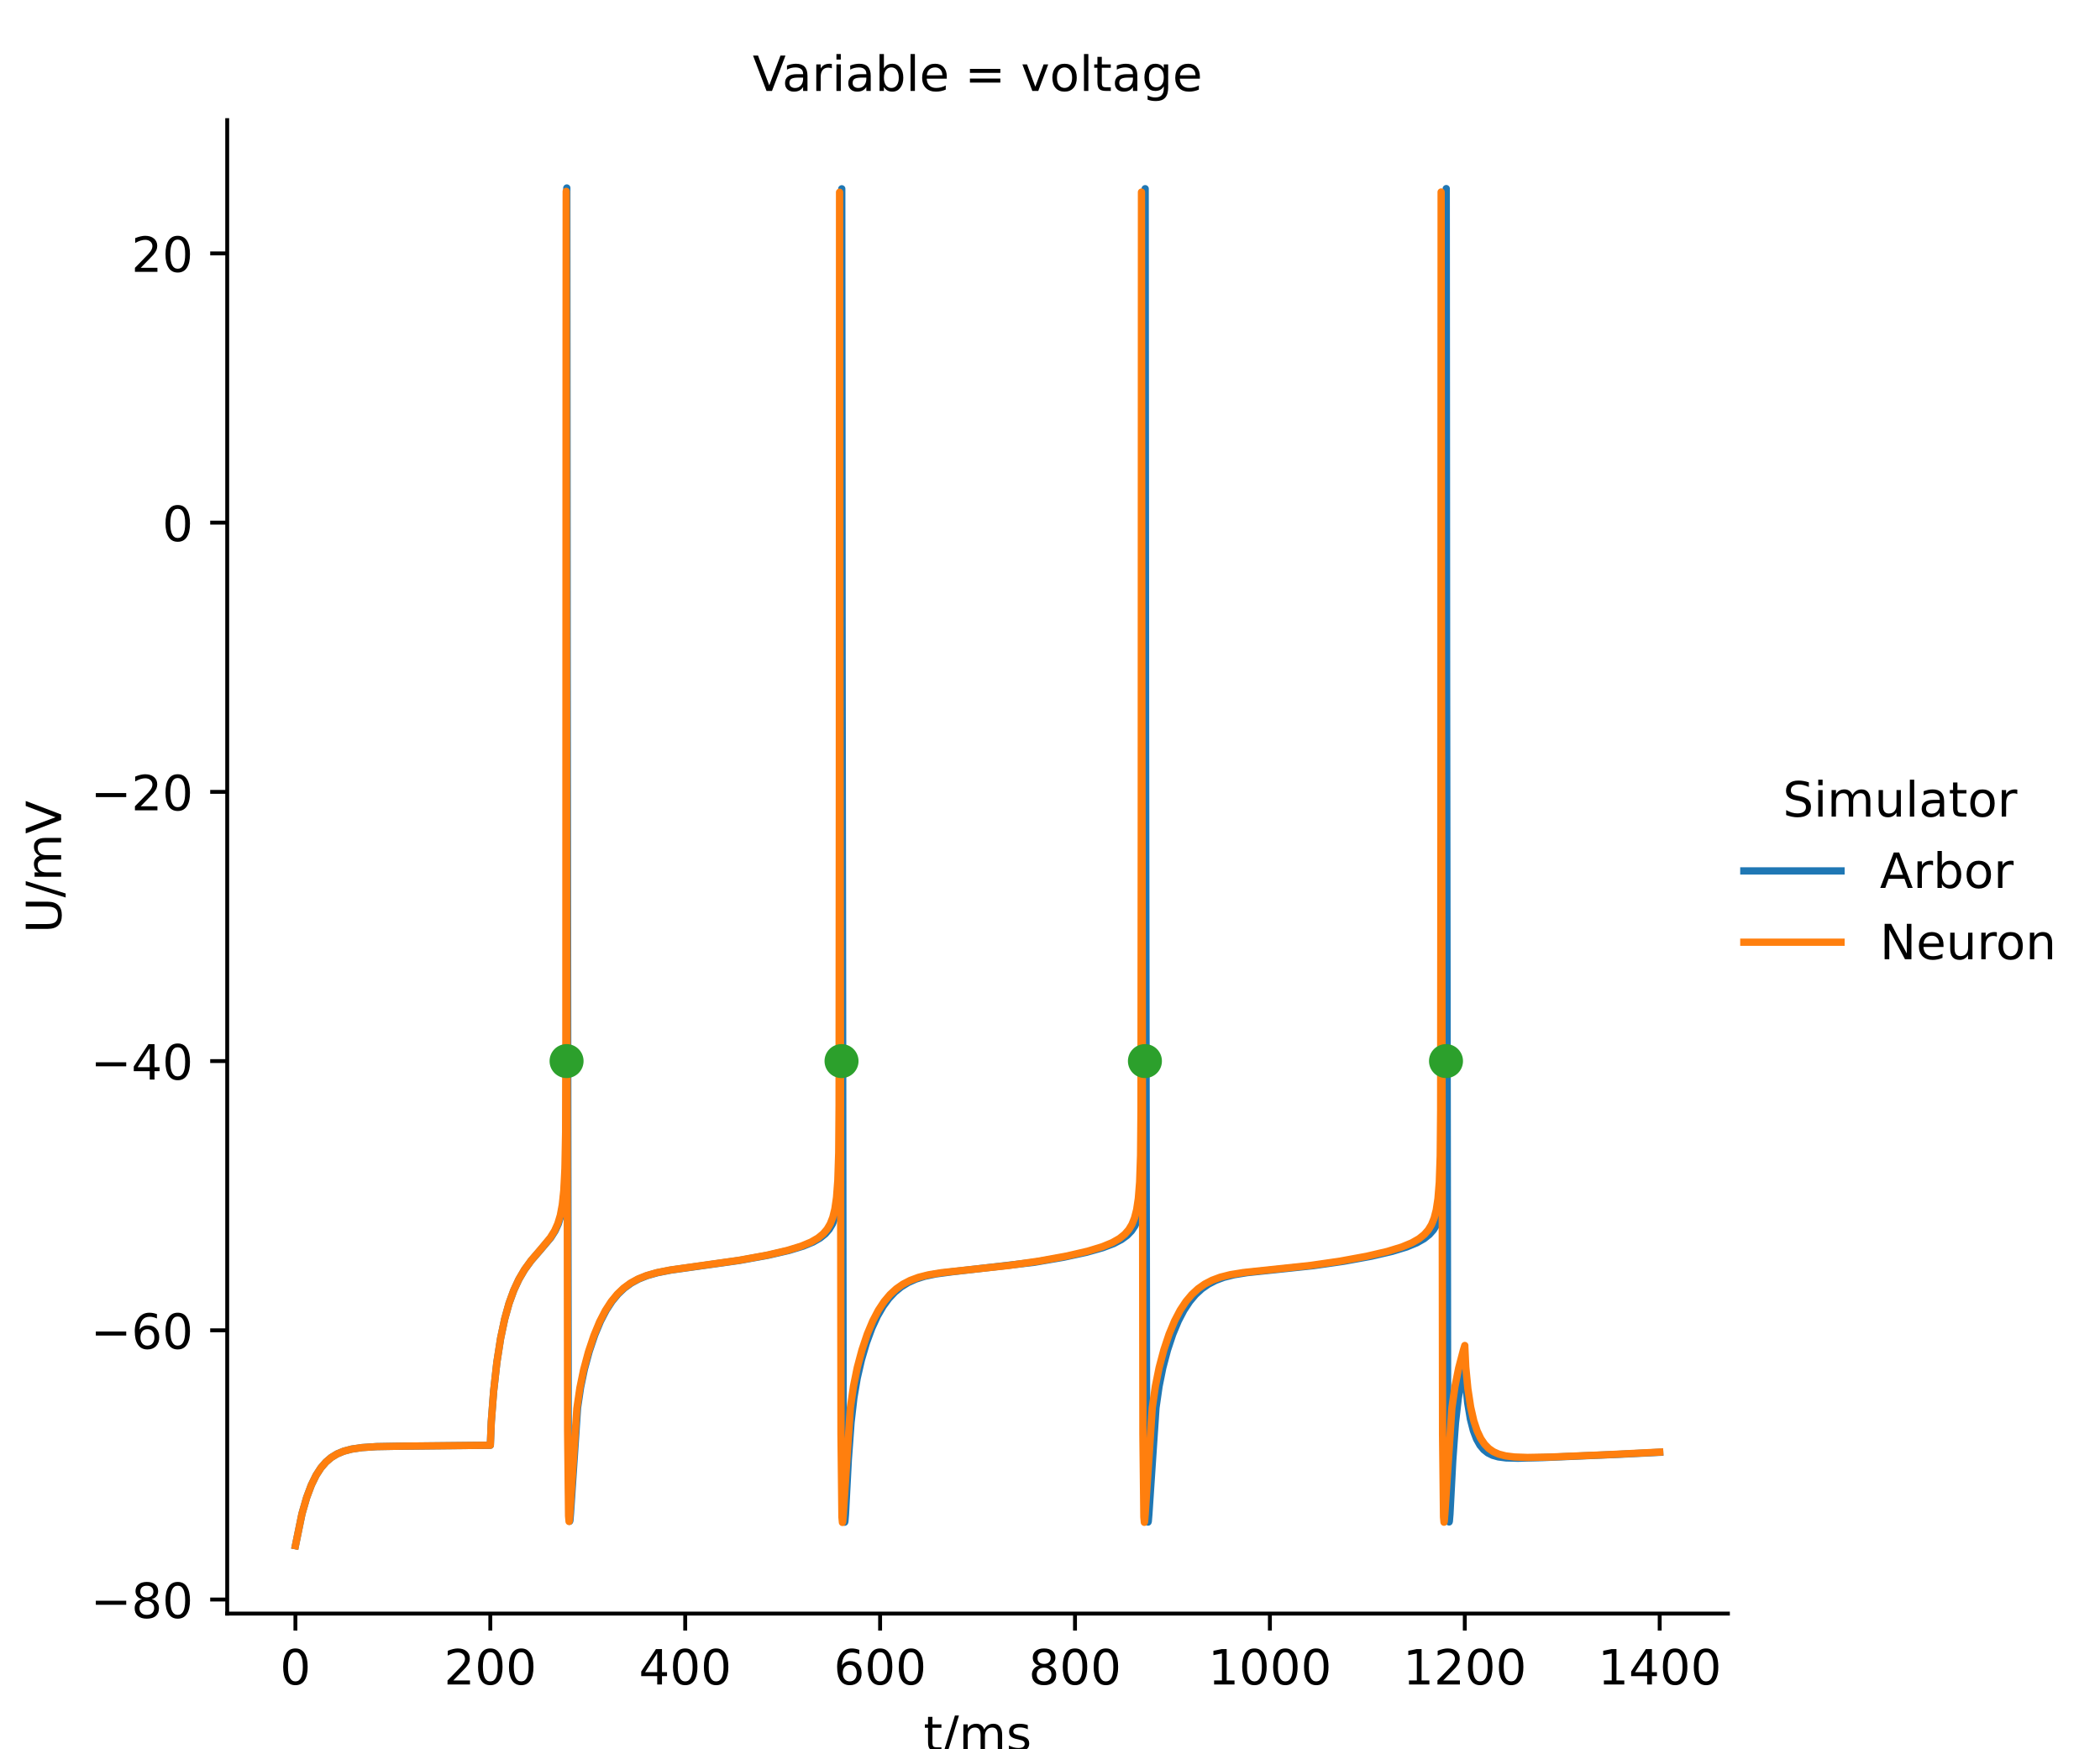 <?xml version="1.0" encoding="utf-8" standalone="no"?>
<!DOCTYPE svg PUBLIC "-//W3C//DTD SVG 1.1//EN"
  "http://www.w3.org/Graphics/SVG/1.1/DTD/svg11.dtd">
<!-- Created with matplotlib (https://matplotlib.org/) -->
<svg height="360pt" version="1.1" viewBox="0 0 432.27 360" width="432.27pt" xmlns="http://www.w3.org/2000/svg" xmlns:xlink="http://www.w3.org/1999/xlink">
 <defs>
  <style type="text/css">*{stroke-linecap:butt;stroke-linejoin:round;}</style>
 </defs>
 <g id="figure_1">
  <g id="patch_1">
   <path d="M 0 360 
L 432.27 360 
L 432.27 0 
L 0 0 
z
" style="fill:#ffffff;"/>
  </g>
  <g id="axes_1">
   <g id="patch_2">
    <path d="M 46.769 332.12 
L 355.677 332.12 
L 355.677 24.72 
L 46.769 24.72 
z
" style="fill:#ffffff;"/>
   </g>
   <g id="matplotlib.axis_1">
    <g id="xtick_1">
     <g id="line2d_1">
      <defs>
       <path d="M 0 0 
L 0 3.5 
" id="mf983418205" style="stroke:#000000;stroke-width:0.8;"/>
      </defs>
      <g>
       <use style="stroke:#000000;stroke-width:0.8;" x="60.81" xlink:href="#mf983418205" y="332.12"/>
      </g>
     </g>
     <g id="text_1">
      <!-- 0 -->
      <g transform="translate(57.629 346.718)scale(0.1 -0.1)">
       <defs>
        <path d="M 31.781 66.406 
Q 24.172 66.406 20.328 58.906 
Q 16.5 51.422 16.5 36.375 
Q 16.5 21.391 20.328 13.891 
Q 24.172 6.391 31.781 6.391 
Q 39.453 6.391 43.281 13.891 
Q 47.125 21.391 47.125 36.375 
Q 47.125 51.422 43.281 58.906 
Q 39.453 66.406 31.781 66.406 
z
M 31.781 74.219 
Q 44.047 74.219 50.516 64.516 
Q 56.984 54.828 56.984 36.375 
Q 56.984 17.969 50.516 8.266 
Q 44.047 -1.422 31.781 -1.422 
Q 19.531 -1.422 13.062 8.266 
Q 6.594 17.969 6.594 36.375 
Q 6.594 54.828 13.062 64.516 
Q 19.531 74.219 31.781 74.219 
z
" id="DejaVuSans-48"/>
       </defs>
       <use xlink:href="#DejaVuSans-48"/>
      </g>
     </g>
    </g>
    <g id="xtick_2">
     <g id="line2d_2">
      <g>
       <use style="stroke:#000000;stroke-width:0.8;" x="100.928" xlink:href="#mf983418205" y="332.12"/>
      </g>
     </g>
     <g id="text_2">
      <!-- 200 -->
      <g transform="translate(91.385 346.718)scale(0.1 -0.1)">
       <defs>
        <path d="M 19.188 8.297 
L 53.609 8.297 
L 53.609 0 
L 7.328 0 
L 7.328 8.297 
Q 12.938 14.109 22.625 23.891 
Q 32.328 33.688 34.812 36.531 
Q 39.547 41.844 41.422 45.531 
Q 43.312 49.219 43.312 52.781 
Q 43.312 58.594 39.234 62.25 
Q 35.156 65.922 28.609 65.922 
Q 23.969 65.922 18.812 64.312 
Q 13.672 62.703 7.812 59.422 
L 7.812 69.391 
Q 13.766 71.781 18.938 73 
Q 24.125 74.219 28.422 74.219 
Q 39.75 74.219 46.484 68.547 
Q 53.219 62.891 53.219 53.422 
Q 53.219 48.922 51.531 44.891 
Q 49.859 40.875 45.406 35.406 
Q 44.188 33.984 37.641 27.219 
Q 31.109 20.453 19.188 8.297 
z
" id="DejaVuSans-50"/>
       </defs>
       <use xlink:href="#DejaVuSans-50"/>
       <use x="63.623" xlink:href="#DejaVuSans-48"/>
       <use x="127.246" xlink:href="#DejaVuSans-48"/>
      </g>
     </g>
    </g>
    <g id="xtick_3">
     <g id="line2d_3">
      <g>
       <use style="stroke:#000000;stroke-width:0.8;" x="141.046" xlink:href="#mf983418205" y="332.12"/>
      </g>
     </g>
     <g id="text_3">
      <!-- 400 -->
      <g transform="translate(131.503 346.718)scale(0.1 -0.1)">
       <defs>
        <path d="M 37.797 64.312 
L 12.891 25.391 
L 37.797 25.391 
z
M 35.203 72.906 
L 47.609 72.906 
L 47.609 25.391 
L 58.016 25.391 
L 58.016 17.188 
L 47.609 17.188 
L 47.609 0 
L 37.797 0 
L 37.797 17.188 
L 4.891 17.188 
L 4.891 26.703 
z
" id="DejaVuSans-52"/>
       </defs>
       <use xlink:href="#DejaVuSans-52"/>
       <use x="63.623" xlink:href="#DejaVuSans-48"/>
       <use x="127.246" xlink:href="#DejaVuSans-48"/>
      </g>
     </g>
    </g>
    <g id="xtick_4">
     <g id="line2d_4">
      <g>
       <use style="stroke:#000000;stroke-width:0.8;" x="181.164" xlink:href="#mf983418205" y="332.12"/>
      </g>
     </g>
     <g id="text_4">
      <!-- 600 -->
      <g transform="translate(171.621 346.718)scale(0.1 -0.1)">
       <defs>
        <path d="M 33.016 40.375 
Q 26.375 40.375 22.484 35.828 
Q 18.609 31.297 18.609 23.391 
Q 18.609 15.531 22.484 10.953 
Q 26.375 6.391 33.016 6.391 
Q 39.656 6.391 43.531 10.953 
Q 47.406 15.531 47.406 23.391 
Q 47.406 31.297 43.531 35.828 
Q 39.656 40.375 33.016 40.375 
z
M 52.594 71.297 
L 52.594 62.312 
Q 48.875 64.062 45.094 64.984 
Q 41.312 65.922 37.594 65.922 
Q 27.828 65.922 22.672 59.328 
Q 17.531 52.734 16.797 39.406 
Q 19.672 43.656 24.016 45.922 
Q 28.375 48.188 33.594 48.188 
Q 44.578 48.188 50.953 41.516 
Q 57.328 34.859 57.328 23.391 
Q 57.328 12.156 50.688 5.359 
Q 44.047 -1.422 33.016 -1.422 
Q 20.359 -1.422 13.672 8.266 
Q 6.984 17.969 6.984 36.375 
Q 6.984 53.656 15.188 63.938 
Q 23.391 74.219 37.203 74.219 
Q 40.922 74.219 44.703 73.484 
Q 48.484 72.75 52.594 71.297 
z
" id="DejaVuSans-54"/>
       </defs>
       <use xlink:href="#DejaVuSans-54"/>
       <use x="63.623" xlink:href="#DejaVuSans-48"/>
       <use x="127.246" xlink:href="#DejaVuSans-48"/>
      </g>
     </g>
    </g>
    <g id="xtick_5">
     <g id="line2d_5">
      <g>
       <use style="stroke:#000000;stroke-width:0.8;" x="221.282" xlink:href="#mf983418205" y="332.12"/>
      </g>
     </g>
     <g id="text_5">
      <!-- 800 -->
      <g transform="translate(211.738 346.718)scale(0.1 -0.1)">
       <defs>
        <path d="M 31.781 34.625 
Q 24.75 34.625 20.719 30.859 
Q 16.703 27.094 16.703 20.516 
Q 16.703 13.922 20.719 10.156 
Q 24.75 6.391 31.781 6.391 
Q 38.812 6.391 42.859 10.172 
Q 46.922 13.969 46.922 20.516 
Q 46.922 27.094 42.891 30.859 
Q 38.875 34.625 31.781 34.625 
z
M 21.922 38.812 
Q 15.578 40.375 12.031 44.719 
Q 8.5 49.078 8.5 55.328 
Q 8.5 64.062 14.719 69.141 
Q 20.953 74.219 31.781 74.219 
Q 42.672 74.219 48.875 69.141 
Q 55.078 64.062 55.078 55.328 
Q 55.078 49.078 51.531 44.719 
Q 48 40.375 41.703 38.812 
Q 48.828 37.156 52.797 32.312 
Q 56.781 27.484 56.781 20.516 
Q 56.781 9.906 50.312 4.234 
Q 43.844 -1.422 31.781 -1.422 
Q 19.734 -1.422 13.25 4.234 
Q 6.781 9.906 6.781 20.516 
Q 6.781 27.484 10.781 32.312 
Q 14.797 37.156 21.922 38.812 
z
M 18.312 54.391 
Q 18.312 48.734 21.844 45.562 
Q 25.391 42.391 31.781 42.391 
Q 38.141 42.391 41.719 45.562 
Q 45.312 48.734 45.312 54.391 
Q 45.312 60.062 41.719 63.234 
Q 38.141 66.406 31.781 66.406 
Q 25.391 66.406 21.844 63.234 
Q 18.312 60.062 18.312 54.391 
z
" id="DejaVuSans-56"/>
       </defs>
       <use xlink:href="#DejaVuSans-56"/>
       <use x="63.623" xlink:href="#DejaVuSans-48"/>
       <use x="127.246" xlink:href="#DejaVuSans-48"/>
      </g>
     </g>
    </g>
    <g id="xtick_6">
     <g id="line2d_6">
      <g>
       <use style="stroke:#000000;stroke-width:0.8;" x="261.4" xlink:href="#mf983418205" y="332.12"/>
      </g>
     </g>
     <g id="text_6">
      <!-- 1000 -->
      <g transform="translate(248.675 346.718)scale(0.1 -0.1)">
       <defs>
        <path d="M 12.406 8.297 
L 28.516 8.297 
L 28.516 63.922 
L 10.984 60.406 
L 10.984 69.391 
L 28.422 72.906 
L 38.281 72.906 
L 38.281 8.297 
L 54.391 8.297 
L 54.391 0 
L 12.406 0 
z
" id="DejaVuSans-49"/>
       </defs>
       <use xlink:href="#DejaVuSans-49"/>
       <use x="63.623" xlink:href="#DejaVuSans-48"/>
       <use x="127.246" xlink:href="#DejaVuSans-48"/>
       <use x="190.869" xlink:href="#DejaVuSans-48"/>
      </g>
     </g>
    </g>
    <g id="xtick_7">
     <g id="line2d_7">
      <g>
       <use style="stroke:#000000;stroke-width:0.8;" x="301.518" xlink:href="#mf983418205" y="332.12"/>
      </g>
     </g>
     <g id="text_7">
      <!-- 1200 -->
      <g transform="translate(288.793 346.718)scale(0.1 -0.1)">
       <use xlink:href="#DejaVuSans-49"/>
       <use x="63.623" xlink:href="#DejaVuSans-50"/>
       <use x="127.246" xlink:href="#DejaVuSans-48"/>
       <use x="190.869" xlink:href="#DejaVuSans-48"/>
      </g>
     </g>
    </g>
    <g id="xtick_8">
     <g id="line2d_8">
      <g>
       <use style="stroke:#000000;stroke-width:0.8;" x="341.636" xlink:href="#mf983418205" y="332.12"/>
      </g>
     </g>
     <g id="text_8">
      <!-- 1400 -->
      <g transform="translate(328.911 346.718)scale(0.1 -0.1)">
       <use xlink:href="#DejaVuSans-49"/>
       <use x="63.623" xlink:href="#DejaVuSans-52"/>
       <use x="127.246" xlink:href="#DejaVuSans-48"/>
       <use x="190.869" xlink:href="#DejaVuSans-48"/>
      </g>
     </g>
    </g>
    <g id="text_9">
     <!-- t/ms -->
     <g transform="translate(190.104 360.397)scale(0.1 -0.1)">
      <defs>
       <path d="M 18.312 70.219 
L 18.312 54.688 
L 36.812 54.688 
L 36.812 47.703 
L 18.312 47.703 
L 18.312 18.016 
Q 18.312 11.328 20.141 9.422 
Q 21.969 7.516 27.594 7.516 
L 36.812 7.516 
L 36.812 0 
L 27.594 0 
Q 17.188 0 13.234 3.875 
Q 9.281 7.766 9.281 18.016 
L 9.281 47.703 
L 2.688 47.703 
L 2.688 54.688 
L 9.281 54.688 
L 9.281 70.219 
z
" id="DejaVuSans-116"/>
       <path d="M 25.391 72.906 
L 33.688 72.906 
L 8.297 -9.281 
L 0 -9.281 
z
" id="DejaVuSans-47"/>
       <path d="M 52 44.188 
Q 55.375 50.25 60.062 53.125 
Q 64.75 56 71.094 56 
Q 79.641 56 84.281 50.016 
Q 88.922 44.047 88.922 33.016 
L 88.922 0 
L 79.891 0 
L 79.891 32.719 
Q 79.891 40.578 77.094 44.375 
Q 74.312 48.188 68.609 48.188 
Q 61.625 48.188 57.562 43.547 
Q 53.516 38.922 53.516 30.906 
L 53.516 0 
L 44.484 0 
L 44.484 32.719 
Q 44.484 40.625 41.703 44.406 
Q 38.922 48.188 33.109 48.188 
Q 26.219 48.188 22.156 43.531 
Q 18.109 38.875 18.109 30.906 
L 18.109 0 
L 9.078 0 
L 9.078 54.688 
L 18.109 54.688 
L 18.109 46.188 
Q 21.188 51.219 25.484 53.609 
Q 29.781 56 35.688 56 
Q 41.656 56 45.828 52.969 
Q 50 49.953 52 44.188 
z
" id="DejaVuSans-109"/>
       <path d="M 44.281 53.078 
L 44.281 44.578 
Q 40.484 46.531 36.375 47.5 
Q 32.281 48.484 27.875 48.484 
Q 21.188 48.484 17.844 46.438 
Q 14.5 44.391 14.5 40.281 
Q 14.5 37.156 16.891 35.375 
Q 19.281 33.594 26.516 31.984 
L 29.594 31.297 
Q 39.156 29.25 43.188 25.516 
Q 47.219 21.781 47.219 15.094 
Q 47.219 7.469 41.188 3.016 
Q 35.156 -1.422 24.609 -1.422 
Q 20.219 -1.422 15.453 -0.562 
Q 10.688 0.297 5.422 2 
L 5.422 11.281 
Q 10.406 8.688 15.234 7.391 
Q 20.062 6.109 24.812 6.109 
Q 31.156 6.109 34.562 8.281 
Q 37.984 10.453 37.984 14.406 
Q 37.984 18.062 35.516 20.016 
Q 33.062 21.969 24.703 23.781 
L 21.578 24.516 
Q 13.234 26.266 9.516 29.906 
Q 5.812 33.547 5.812 39.891 
Q 5.812 47.609 11.281 51.797 
Q 16.75 56 26.812 56 
Q 31.781 56 36.172 55.266 
Q 40.578 54.547 44.281 53.078 
z
" id="DejaVuSans-115"/>
      </defs>
      <use xlink:href="#DejaVuSans-116"/>
      <use x="39.209" xlink:href="#DejaVuSans-47"/>
      <use x="72.9" xlink:href="#DejaVuSans-109"/>
      <use x="170.312" xlink:href="#DejaVuSans-115"/>
     </g>
    </g>
   </g>
   <g id="matplotlib.axis_2">
    <g id="ytick_1">
     <g id="line2d_9">
      <defs>
       <path d="M 0 0 
L -3.5 0 
" id="m21648f6388" style="stroke:#000000;stroke-width:0.8;"/>
      </defs>
      <g>
       <use style="stroke:#000000;stroke-width:0.8;" x="46.769" xlink:href="#m21648f6388" y="329.23"/>
      </g>
     </g>
     <g id="text_10">
      <!-- −80 -->
      <g transform="translate(18.665 333.029)scale(0.1 -0.1)">
       <defs>
        <path d="M 10.594 35.5 
L 73.188 35.5 
L 73.188 27.203 
L 10.594 27.203 
z
" id="DejaVuSans-8722"/>
       </defs>
       <use xlink:href="#DejaVuSans-8722"/>
       <use x="83.789" xlink:href="#DejaVuSans-56"/>
       <use x="147.412" xlink:href="#DejaVuSans-48"/>
      </g>
     </g>
    </g>
    <g id="ytick_2">
     <g id="line2d_10">
      <g>
       <use style="stroke:#000000;stroke-width:0.8;" x="46.769" xlink:href="#m21648f6388" y="273.816"/>
      </g>
     </g>
     <g id="text_11">
      <!-- −60 -->
      <g transform="translate(18.665 277.615)scale(0.1 -0.1)">
       <use xlink:href="#DejaVuSans-8722"/>
       <use x="83.789" xlink:href="#DejaVuSans-54"/>
       <use x="147.412" xlink:href="#DejaVuSans-48"/>
      </g>
     </g>
    </g>
    <g id="ytick_3">
     <g id="line2d_11">
      <g>
       <use style="stroke:#000000;stroke-width:0.8;" x="46.769" xlink:href="#m21648f6388" y="218.401"/>
      </g>
     </g>
     <g id="text_12">
      <!-- −40 -->
      <g transform="translate(18.665 222.2)scale(0.1 -0.1)">
       <use xlink:href="#DejaVuSans-8722"/>
       <use x="83.789" xlink:href="#DejaVuSans-52"/>
       <use x="147.412" xlink:href="#DejaVuSans-48"/>
      </g>
     </g>
    </g>
    <g id="ytick_4">
     <g id="line2d_12">
      <g>
       <use style="stroke:#000000;stroke-width:0.8;" x="46.769" xlink:href="#m21648f6388" y="162.986"/>
      </g>
     </g>
     <g id="text_13">
      <!-- −20 -->
      <g transform="translate(18.665 166.785)scale(0.1 -0.1)">
       <use xlink:href="#DejaVuSans-8722"/>
       <use x="83.789" xlink:href="#DejaVuSans-50"/>
       <use x="147.412" xlink:href="#DejaVuSans-48"/>
      </g>
     </g>
    </g>
    <g id="ytick_5">
     <g id="line2d_13">
      <g>
       <use style="stroke:#000000;stroke-width:0.8;" x="46.769" xlink:href="#m21648f6388" y="107.571"/>
      </g>
     </g>
     <g id="text_14">
      <!-- 0 -->
      <g transform="translate(33.407 111.371)scale(0.1 -0.1)">
       <use xlink:href="#DejaVuSans-48"/>
      </g>
     </g>
    </g>
    <g id="ytick_6">
     <g id="line2d_14">
      <g>
       <use style="stroke:#000000;stroke-width:0.8;" x="46.769" xlink:href="#m21648f6388" y="52.157"/>
      </g>
     </g>
     <g id="text_15">
      <!-- 20 -->
      <g transform="translate(27.044 55.956)scale(0.1 -0.1)">
       <use xlink:href="#DejaVuSans-50"/>
       <use x="63.623" xlink:href="#DejaVuSans-48"/>
      </g>
     </g>
    </g>
    <g id="text_16">
     <!-- U/mV -->
     <g transform="translate(12.585 192.054)rotate(-90)scale(0.1 -0.1)">
      <defs>
       <path d="M 8.688 72.906 
L 18.609 72.906 
L 18.609 28.609 
Q 18.609 16.891 22.844 11.734 
Q 27.094 6.594 36.625 6.594 
Q 46.094 6.594 50.344 11.734 
Q 54.594 16.891 54.594 28.609 
L 54.594 72.906 
L 64.5 72.906 
L 64.5 27.391 
Q 64.5 13.141 57.438 5.859 
Q 50.391 -1.422 36.625 -1.422 
Q 22.797 -1.422 15.734 5.859 
Q 8.688 13.141 8.688 27.391 
z
" id="DejaVuSans-85"/>
       <path d="M 28.609 0 
L 0.781 72.906 
L 11.078 72.906 
L 34.188 11.531 
L 57.328 72.906 
L 67.578 72.906 
L 39.797 0 
z
" id="DejaVuSans-86"/>
      </defs>
      <use xlink:href="#DejaVuSans-85"/>
      <use x="73.193" xlink:href="#DejaVuSans-47"/>
      <use x="106.885" xlink:href="#DejaVuSans-109"/>
      <use x="204.297" xlink:href="#DejaVuSans-86"/>
     </g>
    </g>
   </g>
   <g id="line2d_15">
    <path clip-path="url(#p4ad08723e6)" d="M 60.81 318.147 
L 62.17 311.531 
L 63.134 308.201 
L 64.102 305.625 
L 65.077 303.642 
L 66.071 302.108 
L 67.102 300.917 
L 68.197 299.987 
L 69.398 299.26 
L 70.767 298.694 
L 72.408 298.264 
L 74.511 297.954 
L 77.498 297.755 
L 82.716 297.664 
L 100.932 297.474 
L 101.129 292.661 
L 101.609 286.371 
L 102.278 280.402 
L 103.045 275.49 
L 103.883 271.509 
L 104.787 268.266 
L 105.758 265.589 
L 106.81 263.328 
L 107.975 261.347 
L 109.33 259.487 
L 111.215 257.309 
L 113.36 254.775 
L 114.277 253.329 
L 114.94 251.865 
L 115.453 250.176 
L 115.858 248.045 
L 116.173 245.123 
L 116.405 240.729 
L 116.549 233.342 
L 116.597 216.473 
L 116.644 96.265 
L 116.673 38.693 
L 116.746 133.912 
L 116.964 294.403 
L 117.161 311.959 
L 117.266 313.121 
L 117.312 312.972 
L 117.438 311.46 
L 118.887 289.779 
L 119.509 285.575 
L 120.284 281.851 
L 121.276 278.18 
L 122.418 274.789 
L 123.594 271.968 
L 124.779 269.689 
L 125.98 267.848 
L 127.219 266.348 
L 128.52 265.119 
L 129.916 264.105 
L 131.455 263.263 
L 133.215 262.559 
L 135.334 261.958 
L 138.123 261.413 
L 142.863 260.749 
L 152.247 259.428 
L 158.08 258.371 
L 162.39 257.378 
L 165.333 256.485 
L 167.36 255.65 
L 168.804 254.824 
L 169.872 253.963 
L 170.692 253.02 
L 171.34 251.931 
L 171.867 250.601 
L 172.296 248.887 
L 172.642 246.535 
L 172.909 243.074 
L 173.095 237.484 
L 173.173 228.004 
L 173.228 162.335 
L 173.271 38.859 
L 173.345 135.26 
L 173.563 294.681 
L 173.761 312.141 
L 173.867 313.308 
L 173.912 313.158 
L 174.038 311.658 
L 174.628 300.395 
L 175.187 292.749 
L 175.769 287.695 
L 176.456 283.641 
L 177.313 279.915 
L 178.343 276.413 
L 179.461 273.377 
L 180.607 270.89 
L 181.77 268.882 
L 182.963 267.257 
L 184.202 265.938 
L 185.514 264.864 
L 186.936 263.987 
L 188.524 263.272 
L 190.371 262.69 
L 192.664 262.211 
L 195.908 261.779 
L 212.87 259.821 
L 218.927 258.78 
L 223.675 257.75 
L 226.976 256.82 
L 229.243 255.963 
L 230.843 255.13 
L 232.015 254.277 
L 232.903 253.359 
L 233.601 252.317 
L 234.164 251.067 
L 234.622 249.487 
L 234.995 247.36 
L 235.286 244.306 
L 235.498 239.534 
L 235.613 231.479 
L 235.666 196.252 
L 235.723 38.84 
L 235.807 149.248 
L 236.02 295.542 
L 236.217 312.22 
L 236.319 313.281 
L 236.366 313.123 
L 236.494 311.58 
L 237.953 289.737 
L 238.586 285.34 
L 239.36 281.51 
L 240.318 277.888 
L 241.406 274.622 
L 242.542 271.897 
L 243.696 269.688 
L 244.874 267.904 
L 246.089 266.458 
L 247.365 265.281 
L 248.732 264.322 
L 250.236 263.539 
L 251.95 262.903 
L 254.005 262.384 
L 256.7 261.947 
L 261.261 261.468 
L 270.296 260.514 
L 276.592 259.606 
L 282.241 258.573 
L 286.554 257.572 
L 289.552 256.661 
L 291.631 255.808 
L 293.114 254.969 
L 294.211 254.1 
L 295.05 253.154 
L 295.713 252.069 
L 296.25 250.753 
L 296.688 249.065 
L 297.041 246.768 
L 297.315 243.412 
L 297.507 238.058 
L 297.597 228.816 
L 297.651 171.631 
L 297.697 38.82 
L 297.772 136.956 
L 297.989 294.648 
L 298.186 312.086 
L 298.293 313.258 
L 298.338 313.111 
L 298.464 311.618 
L 299.037 300.664 
L 299.598 292.871 
L 300.181 287.752 
L 300.866 283.666 
L 301.518 280.719 
L 301.521 280.902 
L 301.707 284.78 
L 302.115 288.764 
L 302.663 292.058 
L 303.279 294.468 
L 303.943 296.21 
L 304.652 297.471 
L 305.415 298.385 
L 306.257 299.053 
L 307.23 299.537 
L 308.423 299.874 
L 310.014 300.08 
L 312.437 300.146 
L 317.501 300.015 
L 333.701 299.321 
L 341.634 298.924 
L 341.634 298.924 
" style="fill:none;stroke:#1f77b4;stroke-linecap:square;stroke-width:1.5;"/>
   </g>
   <g id="line2d_16">
    <path clip-path="url(#p4ad08723e6)" d="M 60.81 318.147 
L 62.145 311.628 
L 63.109 308.274 
L 64.077 305.682 
L 65.052 303.684 
L 66.046 302.14 
L 67.076 300.941 
L 68.169 300.005 
L 69.367 299.273 
L 70.731 298.704 
L 72.363 298.271 
L 74.452 297.958 
L 77.407 297.757 
L 82.531 297.663 
L 100.931 297.47 
L 101.127 292.663 
L 101.605 286.386 
L 102.274 280.407 
L 103.041 275.489 
L 103.879 271.503 
L 104.783 268.255 
L 105.754 265.573 
L 106.807 263.305 
L 107.975 261.312 
L 109.339 259.431 
L 111.289 257.158 
L 113.263 254.776 
L 114.173 253.316 
L 114.832 251.836 
L 115.343 250.127 
L 115.745 247.967 
L 116.057 245.003 
L 116.286 240.534 
L 116.427 232.977 
L 116.475 214.591 
L 116.526 67.443 
L 116.547 39.389 
L 116.617 127.131 
L 116.837 294.394 
L 117.034 312.009 
L 117.139 313.168 
L 117.184 313.014 
L 117.312 311.472 
L 118.741 289.924 
L 119.358 285.702 
L 120.126 281.979 
L 121.112 278.305 
L 122.252 274.894 
L 123.43 272.051 
L 124.614 269.754 
L 125.816 267.897 
L 127.053 266.386 
L 128.352 265.147 
L 129.745 264.124 
L 131.28 263.275 
L 133.031 262.565 
L 135.132 261.961 
L 137.885 261.414 
L 142.47 260.764 
L 152.111 259.404 
L 157.825 258.36 
L 162.049 257.375 
L 164.948 256.484 
L 166.951 255.648 
L 168.382 254.818 
L 169.442 253.953 
L 170.255 253.005 
L 170.901 251.907 
L 171.425 250.565 
L 171.852 248.831 
L 172.195 246.454 
L 172.46 242.939 
L 172.642 237.269 
L 172.718 227.551 
L 172.772 163.636 
L 172.816 39.569 
L 172.89 135.776 
L 173.108 295.045 
L 173.304 312.243 
L 173.407 313.362 
L 173.454 313.209 
L 173.581 311.681 
L 175.048 289.701 
L 175.681 285.328 
L 176.457 281.508 
L 177.419 277.886 
L 178.511 274.619 
L 179.649 271.896 
L 180.804 269.691 
L 181.983 267.908 
L 183.199 266.464 
L 184.477 265.288 
L 185.846 264.329 
L 187.353 263.546 
L 189.073 262.908 
L 191.137 262.388 
L 193.85 261.946 
L 198.475 261.455 
L 207.542 260.484 
L 213.947 259.556 
L 219.645 258.513 
L 223.94 257.514 
L 226.907 256.609 
L 228.962 255.761 
L 230.428 254.925 
L 231.512 254.058 
L 232.344 253.111 
L 233.002 252.021 
L 233.534 250.697 
L 233.969 248.996 
L 234.319 246.673 
L 234.589 243.27 
L 234.779 237.818 
L 234.864 228.487 
L 234.917 171.189 
L 234.963 39.539 
L 235.039 136.672 
L 235.256 295.134 
L 235.453 312.227 
L 235.556 313.335 
L 235.602 313.179 
L 235.731 311.633 
L 237.19 289.731 
L 237.822 285.337 
L 238.595 281.51 
L 239.553 277.887 
L 240.641 274.62 
L 241.776 271.893 
L 242.931 269.683 
L 244.109 267.895 
L 245.326 266.446 
L 246.603 265.267 
L 247.971 264.305 
L 249.475 263.521 
L 251.189 262.882 
L 253.242 262.363 
L 255.93 261.925 
L 260.447 261.45 
L 269.552 260.49 
L 275.778 259.59 
L 281.336 258.569 
L 285.582 257.576 
L 288.547 256.667 
L 290.609 255.814 
L 292.083 254.973 
L 293.174 254.102 
L 294.009 253.153 
L 294.67 252.063 
L 295.206 250.74 
L 295.642 249.044 
L 295.994 246.733 
L 296.267 243.351 
L 296.458 237.939 
L 296.546 228.538 
L 296.6 171.303 
L 296.646 39.521 
L 296.721 136.613 
L 296.939 295.097 
L 297.136 312.224 
L 297.239 313.312 
L 297.286 313.152 
L 297.415 311.584 
L 298.86 289.822 
L 299.49 285.402 
L 300.26 281.563 
L 301.213 277.937 
L 301.518 276.941 
L 301.523 277.233 
L 301.719 281.363 
L 302.149 285.831 
L 302.724 289.605 
L 303.37 292.438 
L 304.068 294.543 
L 304.812 296.108 
L 305.605 297.275 
L 306.465 298.152 
L 307.422 298.812 
L 308.537 299.306 
L 309.906 299.662 
L 311.716 299.889 
L 314.392 299.983 
L 319.255 299.896 
L 330.561 299.432 
L 341.636 298.882 
L 341.636 298.882 
" style="fill:none;stroke:#ff7f0e;stroke-linecap:square;stroke-width:1.5;"/>
   </g>
   <g id="line2d_17"/>
   <g id="line2d_18"/>
   <g id="patch_3">
    <path d="M 46.769 332.12 
L 46.769 24.72 
" style="fill:none;stroke:#000000;stroke-linecap:square;stroke-linejoin:miter;stroke-width:0.8;"/>
   </g>
   <g id="patch_4">
    <path d="M 46.769 332.12 
L 355.677 332.12 
" style="fill:none;stroke:#000000;stroke-linecap:square;stroke-linejoin:miter;stroke-width:0.8;"/>
   </g>
   <g id="text_17">
    <!-- Variable = voltage -->
    <g transform="translate(154.927 18.72)scale(0.1 -0.1)">
     <defs>
      <path d="M 34.281 27.484 
Q 23.391 27.484 19.188 25 
Q 14.984 22.516 14.984 16.5 
Q 14.984 11.719 18.141 8.906 
Q 21.297 6.109 26.703 6.109 
Q 34.188 6.109 38.703 11.406 
Q 43.219 16.703 43.219 25.484 
L 43.219 27.484 
z
M 52.203 31.203 
L 52.203 0 
L 43.219 0 
L 43.219 8.297 
Q 40.141 3.328 35.547 0.953 
Q 30.953 -1.422 24.312 -1.422 
Q 15.922 -1.422 10.953 3.297 
Q 6 8.016 6 15.922 
Q 6 25.141 12.172 29.828 
Q 18.359 34.516 30.609 34.516 
L 43.219 34.516 
L 43.219 35.406 
Q 43.219 41.609 39.141 45 
Q 35.062 48.391 27.688 48.391 
Q 23 48.391 18.547 47.266 
Q 14.109 46.141 10.016 43.891 
L 10.016 52.203 
Q 14.938 54.109 19.578 55.047 
Q 24.219 56 28.609 56 
Q 40.484 56 46.344 49.844 
Q 52.203 43.703 52.203 31.203 
z
" id="DejaVuSans-97"/>
      <path d="M 41.109 46.297 
Q 39.594 47.172 37.812 47.578 
Q 36.031 48 33.891 48 
Q 26.266 48 22.188 43.047 
Q 18.109 38.094 18.109 28.812 
L 18.109 0 
L 9.078 0 
L 9.078 54.688 
L 18.109 54.688 
L 18.109 46.188 
Q 20.953 51.172 25.484 53.578 
Q 30.031 56 36.531 56 
Q 37.453 56 38.578 55.875 
Q 39.703 55.766 41.062 55.516 
z
" id="DejaVuSans-114"/>
      <path d="M 9.422 54.688 
L 18.406 54.688 
L 18.406 0 
L 9.422 0 
z
M 9.422 75.984 
L 18.406 75.984 
L 18.406 64.594 
L 9.422 64.594 
z
" id="DejaVuSans-105"/>
      <path d="M 48.688 27.297 
Q 48.688 37.203 44.609 42.844 
Q 40.531 48.484 33.406 48.484 
Q 26.266 48.484 22.188 42.844 
Q 18.109 37.203 18.109 27.297 
Q 18.109 17.391 22.188 11.75 
Q 26.266 6.109 33.406 6.109 
Q 40.531 6.109 44.609 11.75 
Q 48.688 17.391 48.688 27.297 
z
M 18.109 46.391 
Q 20.953 51.266 25.266 53.625 
Q 29.594 56 35.594 56 
Q 45.562 56 51.781 48.094 
Q 58.016 40.188 58.016 27.297 
Q 58.016 14.406 51.781 6.484 
Q 45.562 -1.422 35.594 -1.422 
Q 29.594 -1.422 25.266 0.953 
Q 20.953 3.328 18.109 8.203 
L 18.109 0 
L 9.078 0 
L 9.078 75.984 
L 18.109 75.984 
z
" id="DejaVuSans-98"/>
      <path d="M 9.422 75.984 
L 18.406 75.984 
L 18.406 0 
L 9.422 0 
z
" id="DejaVuSans-108"/>
      <path d="M 56.203 29.594 
L 56.203 25.203 
L 14.891 25.203 
Q 15.484 15.922 20.484 11.062 
Q 25.484 6.203 34.422 6.203 
Q 39.594 6.203 44.453 7.469 
Q 49.312 8.734 54.109 11.281 
L 54.109 2.781 
Q 49.266 0.734 44.188 -0.344 
Q 39.109 -1.422 33.891 -1.422 
Q 20.797 -1.422 13.156 6.188 
Q 5.516 13.812 5.516 26.812 
Q 5.516 40.234 12.766 48.109 
Q 20.016 56 32.328 56 
Q 43.359 56 49.781 48.891 
Q 56.203 41.797 56.203 29.594 
z
M 47.219 32.234 
Q 47.125 39.594 43.094 43.984 
Q 39.062 48.391 32.422 48.391 
Q 24.906 48.391 20.391 44.141 
Q 15.875 39.891 15.188 32.172 
z
" id="DejaVuSans-101"/>
      <path id="DejaVuSans-32"/>
      <path d="M 10.594 45.406 
L 73.188 45.406 
L 73.188 37.203 
L 10.594 37.203 
z
M 10.594 25.484 
L 73.188 25.484 
L 73.188 17.188 
L 10.594 17.188 
z
" id="DejaVuSans-61"/>
      <path d="M 2.984 54.688 
L 12.5 54.688 
L 29.594 8.797 
L 46.688 54.688 
L 56.203 54.688 
L 35.688 0 
L 23.484 0 
z
" id="DejaVuSans-118"/>
      <path d="M 30.609 48.391 
Q 23.391 48.391 19.188 42.75 
Q 14.984 37.109 14.984 27.297 
Q 14.984 17.484 19.156 11.844 
Q 23.344 6.203 30.609 6.203 
Q 37.797 6.203 41.984 11.859 
Q 46.188 17.531 46.188 27.297 
Q 46.188 37.016 41.984 42.703 
Q 37.797 48.391 30.609 48.391 
z
M 30.609 56 
Q 42.328 56 49.016 48.375 
Q 55.719 40.766 55.719 27.297 
Q 55.719 13.875 49.016 6.219 
Q 42.328 -1.422 30.609 -1.422 
Q 18.844 -1.422 12.172 6.219 
Q 5.516 13.875 5.516 27.297 
Q 5.516 40.766 12.172 48.375 
Q 18.844 56 30.609 56 
z
" id="DejaVuSans-111"/>
      <path d="M 45.406 27.984 
Q 45.406 37.75 41.375 43.109 
Q 37.359 48.484 30.078 48.484 
Q 22.859 48.484 18.828 43.109 
Q 14.797 37.75 14.797 27.984 
Q 14.797 18.266 18.828 12.891 
Q 22.859 7.516 30.078 7.516 
Q 37.359 7.516 41.375 12.891 
Q 45.406 18.266 45.406 27.984 
z
M 54.391 6.781 
Q 54.391 -7.172 48.188 -13.984 
Q 42 -20.797 29.203 -20.797 
Q 24.469 -20.797 20.266 -20.094 
Q 16.062 -19.391 12.109 -17.922 
L 12.109 -9.188 
Q 16.062 -11.328 19.922 -12.344 
Q 23.781 -13.375 27.781 -13.375 
Q 36.625 -13.375 41.016 -8.766 
Q 45.406 -4.156 45.406 5.172 
L 45.406 9.625 
Q 42.625 4.781 38.281 2.391 
Q 33.938 0 27.875 0 
Q 17.828 0 11.672 7.656 
Q 5.516 15.328 5.516 27.984 
Q 5.516 40.672 11.672 48.328 
Q 17.828 56 27.875 56 
Q 33.938 56 38.281 53.609 
Q 42.625 51.219 45.406 46.391 
L 45.406 54.688 
L 54.391 54.688 
z
" id="DejaVuSans-103"/>
     </defs>
     <use xlink:href="#DejaVuSans-86"/>
     <use x="60.658" xlink:href="#DejaVuSans-97"/>
     <use x="121.938" xlink:href="#DejaVuSans-114"/>
     <use x="163.051" xlink:href="#DejaVuSans-105"/>
     <use x="190.834" xlink:href="#DejaVuSans-97"/>
     <use x="252.113" xlink:href="#DejaVuSans-98"/>
     <use x="315.59" xlink:href="#DejaVuSans-108"/>
     <use x="343.373" xlink:href="#DejaVuSans-101"/>
     <use x="404.896" xlink:href="#DejaVuSans-32"/>
     <use x="436.684" xlink:href="#DejaVuSans-61"/>
     <use x="520.473" xlink:href="#DejaVuSans-32"/>
     <use x="552.26" xlink:href="#DejaVuSans-118"/>
     <use x="611.439" xlink:href="#DejaVuSans-111"/>
     <use x="672.621" xlink:href="#DejaVuSans-108"/>
     <use x="700.404" xlink:href="#DejaVuSans-116"/>
     <use x="739.613" xlink:href="#DejaVuSans-97"/>
     <use x="800.893" xlink:href="#DejaVuSans-103"/>
     <use x="864.369" xlink:href="#DejaVuSans-101"/>
    </g>
   </g>
   <g id="PathCollection_1">
    <defs>
     <path d="M 0 3 
C 0.796 3 1.559 2.684 2.121 2.121 
C 2.684 1.559 3 0.796 3 0 
C 3 -0.796 2.684 -1.559 2.121 -2.121 
C 1.559 -2.684 0.796 -3 0 -3 
C -0.796 -3 -1.559 -2.684 -2.121 -2.121 
C -2.684 -1.559 -3 -0.796 -3 0 
C -3 0.796 -2.684 1.559 -2.121 2.121 
C -1.559 2.684 -0.796 3 0 3 
z
" id="md4838aa14a" style="stroke:#2ca02c;"/>
    </defs>
    <g clip-path="url(#p4ad08723e6)">
     <use style="fill:#2ca02c;stroke:#2ca02c;" x="116.624" xlink:href="#md4838aa14a" y="218.401"/>
     <use style="fill:#2ca02c;stroke:#2ca02c;" x="173.222" xlink:href="#md4838aa14a" y="218.401"/>
     <use style="fill:#2ca02c;stroke:#2ca02c;" x="235.674" xlink:href="#md4838aa14a" y="218.401"/>
     <use style="fill:#2ca02c;stroke:#2ca02c;" x="297.648" xlink:href="#md4838aa14a" y="218.401"/>
    </g>
   </g>
  </g>
  <g id="legend_1">
   <g id="text_18">
    <!-- Simulator -->
    <g transform="translate(366.983 168.081)scale(0.1 -0.1)">
     <defs>
      <path d="M 53.516 70.516 
L 53.516 60.891 
Q 47.906 63.578 42.922 64.891 
Q 37.938 66.219 33.297 66.219 
Q 25.25 66.219 20.875 63.094 
Q 16.5 59.969 16.5 54.203 
Q 16.5 49.359 19.406 46.891 
Q 22.312 44.438 30.422 42.922 
L 36.375 41.703 
Q 47.406 39.594 52.656 34.297 
Q 57.906 29 57.906 20.125 
Q 57.906 9.516 50.797 4.047 
Q 43.703 -1.422 29.984 -1.422 
Q 24.812 -1.422 18.969 -0.25 
Q 13.141 0.922 6.891 3.219 
L 6.891 13.375 
Q 12.891 10.016 18.656 8.297 
Q 24.422 6.594 29.984 6.594 
Q 38.422 6.594 43.016 9.906 
Q 47.609 13.234 47.609 19.391 
Q 47.609 24.75 44.312 27.781 
Q 41.016 30.812 33.5 32.328 
L 27.484 33.5 
Q 16.453 35.688 11.516 40.375 
Q 6.594 45.062 6.594 53.422 
Q 6.594 63.094 13.406 68.656 
Q 20.219 74.219 32.172 74.219 
Q 37.312 74.219 42.625 73.281 
Q 47.953 72.359 53.516 70.516 
z
" id="DejaVuSans-83"/>
      <path d="M 8.5 21.578 
L 8.5 54.688 
L 17.484 54.688 
L 17.484 21.922 
Q 17.484 14.156 20.5 10.266 
Q 23.531 6.391 29.594 6.391 
Q 36.859 6.391 41.078 11.031 
Q 45.312 15.672 45.312 23.688 
L 45.312 54.688 
L 54.297 54.688 
L 54.297 0 
L 45.312 0 
L 45.312 8.406 
Q 42.047 3.422 37.719 1 
Q 33.406 -1.422 27.688 -1.422 
Q 18.266 -1.422 13.375 4.438 
Q 8.5 10.297 8.5 21.578 
z
M 31.109 56 
z
" id="DejaVuSans-117"/>
     </defs>
     <use xlink:href="#DejaVuSans-83"/>
     <use x="63.477" xlink:href="#DejaVuSans-105"/>
     <use x="91.26" xlink:href="#DejaVuSans-109"/>
     <use x="188.672" xlink:href="#DejaVuSans-117"/>
     <use x="252.051" xlink:href="#DejaVuSans-108"/>
     <use x="279.834" xlink:href="#DejaVuSans-97"/>
     <use x="341.113" xlink:href="#DejaVuSans-116"/>
     <use x="380.322" xlink:href="#DejaVuSans-111"/>
     <use x="441.504" xlink:href="#DejaVuSans-114"/>
    </g>
   </g>
   <g id="line2d_19">
    <path d="M 358.956 179.259 
L 378.956 179.259 
" style="fill:none;stroke:#1f77b4;stroke-linecap:square;stroke-width:1.5;"/>
   </g>
   <g id="line2d_20"/>
   <g id="text_19">
    <!-- Arbor -->
    <g transform="translate(386.956 182.759)scale(0.1 -0.1)">
     <defs>
      <path d="M 34.188 63.188 
L 20.797 26.906 
L 47.609 26.906 
z
M 28.609 72.906 
L 39.797 72.906 
L 67.578 0 
L 57.328 0 
L 50.688 18.703 
L 17.828 18.703 
L 11.188 0 
L 0.781 0 
z
" id="DejaVuSans-65"/>
     </defs>
     <use xlink:href="#DejaVuSans-65"/>
     <use x="68.408" xlink:href="#DejaVuSans-114"/>
     <use x="109.521" xlink:href="#DejaVuSans-98"/>
     <use x="172.998" xlink:href="#DejaVuSans-111"/>
     <use x="234.18" xlink:href="#DejaVuSans-114"/>
    </g>
   </g>
   <g id="line2d_21">
    <path d="M 358.956 193.938 
L 378.956 193.938 
" style="fill:none;stroke:#ff7f0e;stroke-linecap:square;stroke-width:1.5;"/>
   </g>
   <g id="line2d_22"/>
   <g id="text_20">
    <!-- Neuron -->
    <g transform="translate(386.956 197.438)scale(0.1 -0.1)">
     <defs>
      <path d="M 9.812 72.906 
L 23.094 72.906 
L 55.422 11.922 
L 55.422 72.906 
L 64.984 72.906 
L 64.984 0 
L 51.703 0 
L 19.391 60.984 
L 19.391 0 
L 9.812 0 
z
" id="DejaVuSans-78"/>
      <path d="M 54.891 33.016 
L 54.891 0 
L 45.906 0 
L 45.906 32.719 
Q 45.906 40.484 42.875 44.328 
Q 39.844 48.188 33.797 48.188 
Q 26.516 48.188 22.312 43.547 
Q 18.109 38.922 18.109 30.906 
L 18.109 0 
L 9.078 0 
L 9.078 54.688 
L 18.109 54.688 
L 18.109 46.188 
Q 21.344 51.125 25.703 53.562 
Q 30.078 56 35.797 56 
Q 45.219 56 50.047 50.172 
Q 54.891 44.344 54.891 33.016 
z
" id="DejaVuSans-110"/>
     </defs>
     <use xlink:href="#DejaVuSans-78"/>
     <use x="74.805" xlink:href="#DejaVuSans-101"/>
     <use x="136.328" xlink:href="#DejaVuSans-117"/>
     <use x="199.707" xlink:href="#DejaVuSans-114"/>
     <use x="238.57" xlink:href="#DejaVuSans-111"/>
     <use x="299.752" xlink:href="#DejaVuSans-110"/>
    </g>
   </g>
  </g>
 </g>
 <defs>
  <clipPath id="p4ad08723e6">
   <rect height="307.4" width="308.908" x="46.769" y="24.72"/>
  </clipPath>
 </defs>
</svg>
